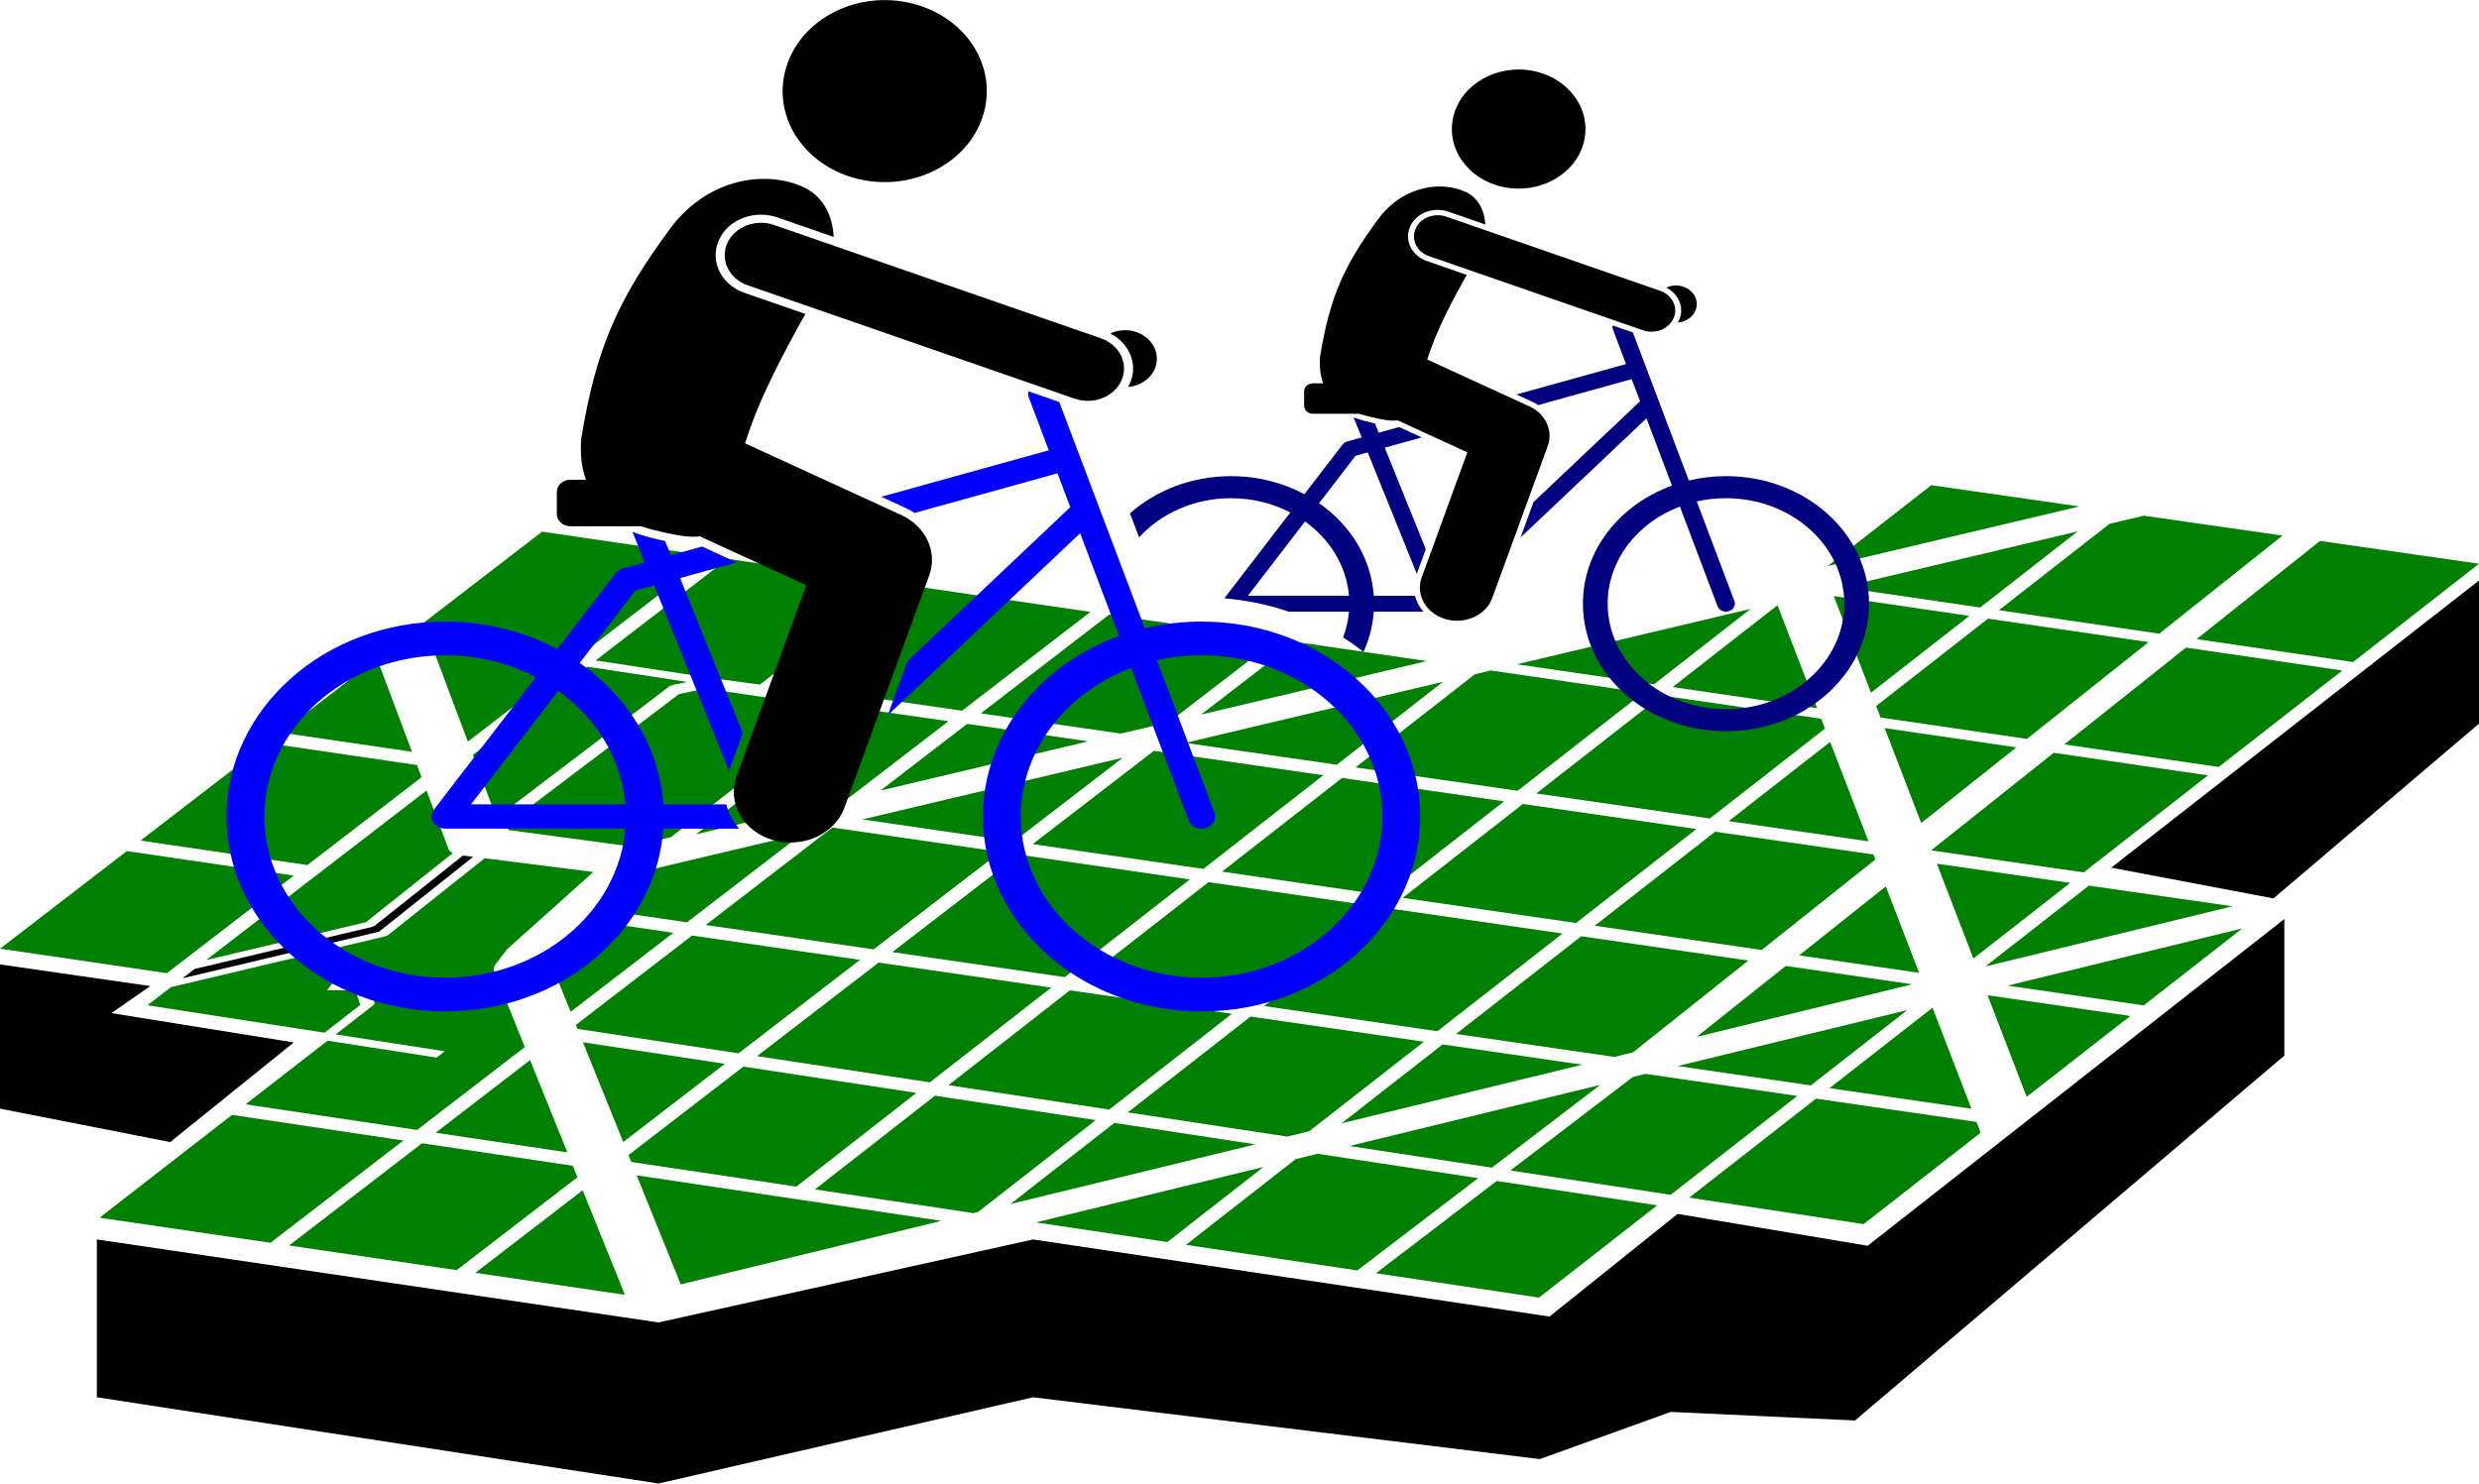 <?xml version="1.0" encoding="UTF-8" standalone="no"?>
<svg
   width="479.32pt"
   height="286.923pt"
   version="1.1"
   viewBox="0 0 479.32 286.923"
   id="svg406"
   xml:space="preserve"
   xmlns="http://www.w3.org/2000/svg"
   xmlns:svg="http://www.w3.org/2000/svg"><defs
     id="defs410" /><g
     id="g404"
     transform="translate(-16.339,-205.118)"><path
       d="m 366.46,415.04 18.652,-14.562 -44.406,10.824 z"
       id="path256"
       style="fill:#008000" /><path
       d="m 231.8,422.3 -20.086,15.684 47.355,-11.543 z"
       id="path258"
       style="fill:#008000" /><path
       d="m 260.63,430.82 -43.988,10.719 25.398,3.797 z"
       id="path260"
       style="fill:#008000" /><path
       d="m 129,435.33 -20.75,15.965 28.914,4.246 z"
       id="path262"
       style="fill:#008000" /><path
       d="m 205.47,439.51 22.73,-17.75 -31.086,-4.723 -23.207,18.125 30.625,4.574 z"
       id="path264"
       style="fill:#008000" /><path
       d="m 198.36,441.24 -58.918,-8.805 8.52,21.09 z"
       id="path266"
       style="fill:#008000" /><path
       d="m 302.14,432.98 -31.035,-4.711 -4.234,1.031 -21.227,16.578 33.141,4.949 z"
       id="path268"
       style="fill:#008000" /><path
       d="m 336.76,438.24 -31.027,-4.711 -23.348,17.84 31.527,4.711 z"
       id="path270"
       style="fill:#008000" /><path
       d="m 103.06,369.33 -4.25,-11.316 -42.605,32.785 30.887,-7.324 16.785,-13.359 c -0.418,-0.207 -0.699,-0.473 -0.816,-0.785"
       id="path272"
       style="fill:#008000" /><path
       d="m 88.949,384.04 c -0.211,0.168 -0.535,0.312 -0.898,0.398 l -34.082,8.082 -2.348,1.805 38.012,-9.012 18.184,-14.473 -1.969,-0.25 z"
       id="path274" /><path
       d="m 16.34,388.6 32.262,4.738 24.531,-18.875 -32.266,-4.738 z"
       id="path276"
       style="fill:#008000" /><path
       d="m 90.602,386.27 -41.207,9.77 -4.559,3.508 34.254,5.301 6.922,-5.375 -0.953,-2.82 h -5.508 l 0.977,-1.262 h 6.238 c 0.449,0 0.77,0.125 0.84,0.32 l 1.137,3.363 c 0.047,0.141 -0.039,0.309 -0.242,0.469 l -7.258,5.637 21.102,3.266 -1.602,1.215 -21.074,-3.262 -15.848,12.309 33.156,4.953 20.832,-16.031 -5.953,-14.734 c -0.16,-0.391 -0.055,-0.836 0.297,-1.293 l 2.117,-2.734 c 0.113,-0.145 0.246,-0.289 0.406,-0.43 l 16.383,-14.668 -21.016,-2.66 -18.539,14.754 c -0.215,0.176 -0.539,0.32 -0.902,0.406"
       id="path278"
       style="fill:#008000" /><path
       d="m 152.74,338.3 -5.086,1.039 -32.793,24.832 -0.516,0.668 0.305,0.816 23.758,3.184 7.644,-1.812 29.953,-23.191 0.133,-2.133 z"
       id="path280"
       style="fill:#008000" /><path
       d="m 107.76,351.12 4.57,12.168 33.332,-25.348 c 0.23,-0.176 0.586,-0.324 0.977,-0.402 l 2.578,-0.527 -19.293,-2.945 z"
       id="path282"
       style="fill:#008000" /><path
       d="m 131.51,332.85 22.188,3.387 9.547,1.289 25.566,-19.672 -31.77,-4.652 z"
       id="path284"
       style="fill:#008000" /><path
       d="m 106.8,348.55 19.539,-15.035 -26.715,-4.082 z"
       id="path286"
       style="fill:#008000" /><path
       d="m 205.98,343.09 27.086,3.906 9.285,-2.203 20.871,-16.059 -32.422,-4.746 z"
       id="path288"
       style="fill:#008000" /><path
       d="m 70.648,346.8 25.348,3.723 -6.766,-18.02 z"
       id="path290"
       style="fill:#008000" /><path
       d="m 169.1,338.32 7.918,1.07 3.559,0.527 0.523,-0.406 21.25,3.062 24.828,-19.105 -32.582,-4.769 z"
       id="path292"
       style="fill:#008000" /><path
       d="m 186.58,358.02 40.152,-9.52 -23.398,-3.375 z"
       id="path294"
       style="fill:#008000" /><path
       d="m 43.508,367.69 32.262,4.738 22.074,-16.984 -0.887,-2.356 -28.949,-4.254 z"
       id="path296"
       style="fill:#008000" /><path
       d="m 287.55,378.77 33.512,4.863 23.277,-18.176 -33.547,-4.84 z"
       id="path298"
       style="fill:#008000" /><path
       d="m 248.57,343.32 43.633,-10.344 -25.367,-3.715 z"
       id="path300"
       style="fill:#008000" /><path
       d="m 389.82,369.51 0.035,0.098 29.375,4.238 24.02,-18.762 -29.816,-4.363 z"
       id="path302"
       style="fill:#008000" /><path
       d="m 387.81,364.3 18.391,-14.637 -25.461,-3.723 z"
       id="path304"
       style="fill:#008000" /><path
       d="m 245.52,348.8 29.289,4.223 20.535,-16.039 z"
       id="path306"
       style="fill:#008000" /><path
       d="m 252.62,373.7 31.309,4.547 23.234,-18.145 -31.34,-4.519 z"
       id="path308"
       style="fill:#008000" /><path
       d="m 390,400.02 -19.918,15.555 27.441,3.984 z"
       id="path310"
       style="fill:#008000" /><path
       d="m 150.91,366.48 13.43,-3.184 -2.426,-0.352 c -1,-0.145 -1.223,-0.719 -0.5,-1.281 0.723,-0.562 2.117,-0.898 3.117,-0.754 l 6.129,0.891 9.711,-2.301 19.348,-14.891 -18.68,-2.691 -0.062,1.027 c -0.008,0.121 -0.098,0.25 -0.254,0.371 z"
       id="path312"
       style="fill:#008000" /><path
       d="m 212.39,367.86 21.043,-16.195 -50.352,11.938 z"
       id="path314"
       style="fill:#008000" /><path
       d="m 400.64,397.61 7.562,19.641 20.027,-15.637 z"
       id="path316"
       style="fill:#008000" /><path
       d="m 400.21,392.04 47.75,-11.641 -27.727,-3.996 z"
       id="path318"
       style="fill:#008000" /><path
       d="m 376.67,441.87 22.633,-17.676 -0.801,-2.082 -31.031,-4.504 -24.516,19.141 z"
       id="path320"
       style="fill:#008000" /><path
       d="m 397.9,390.5 18.719,-14.617 -25.781,-3.719 z"
       id="path322"
       style="fill:#008000" /><path
       d="m 430.83,399.57 19.062,-14.887 -45.383,11.062 z"
       id="path324"
       style="fill:#008000" /><path
       d="m 219.59,396.13 -33.359,-4.844 -23.512,18.094 33.41,5.07 z"
       id="path326"
       style="fill:#008000" /><path
       d="m 269.49,423.9 22.16,-17.305 -33.512,-4.867 -23.738,18.535 30.816,4.68 z"
       id="path328"
       style="fill:#008000" /><path
       d="m 126.04,428 -7.215,-17.848 -18.25,14.043 z"
       id="path330"
       style="fill:#008000" /><path
       d="m 156.49,410.87 -27.441,-4.168 7.793,19.289 z"
       id="path332"
       style="fill:#008000" /><path
       d="m 170.31,434.62 23.215,-18.129 -33.441,-5.078 -22.223,17.098 0.543,1.34 z"
       id="path334"
       style="fill:#008000" /><path
       d="m 254.52,401.2 -31.309,-4.543 -23.488,18.34 31.086,4.719 z"
       id="path336"
       style="fill:#008000" /><path
       d="m 239.46,350.33 -23.453,18.047 32.996,4.793 23.199,-18.117 z"
       id="path338"
       style="fill:#008000" /><path
       d="m 225.82,394.62 31.309,4.547 24.191,-18.891 -31.309,-4.543 z"
       id="path340"
       style="fill:#008000" /><path
       d="m 297.88,405.09 30.586,4.441 3.609,-0.883 22.316,-17.754 -32.32,-4.695 z"
       id="path342"
       style="fill:#008000" /><path
       d="m 260.75,399.7 33.512,4.863 24.191,-18.887 -33.516,-4.867 z"
       id="path344"
       style="fill:#008000" /><path
       d="m 325.73,414.95 -48.48,11.816 27.543,4.184 z"
       id="path346"
       style="fill:#008000" /><path
       d="m 295.27,407.12 -19.543,15.258 46.527,-11.34 z"
       id="path348"
       style="fill:#008000" /><path
       d="m 332.05,413.41 -23.668,18.09 30.98,4.703 24.484,-19.121 -29.355,-4.266 z"
       id="path350"
       style="fill:#008000" /><path
       d="m 132.96,381.14 16.219,2.356 22.266,-17.137 -29.891,7.086 z"
       id="path352"
       style="fill:#008000" /><path
       d="m 124.08,389.09 -1.414,1.82 4.004,9.902 19.867,-15.289 -15.898,-2.309 z"
       id="path354"
       style="fill:#008000" /><path
       d="m 127.69,403.34 0.312,0.773 31.129,4.727 23.484,-18.074 -32.461,-4.711 z"
       id="path356"
       style="fill:#008000" /><path
       d="m 152.79,384.02 32.461,4.711 24.492,-18.844 -32.461,-4.715 z"
       id="path358"
       style="fill:#008000" /><path
       d="m 127.98,432.81 -0.895,-2.223 -29.148,-4.356 -25.699,19.777 32.402,4.758 z"
       id="path360"
       style="fill:#008000" /><path
       d="m 246.39,375.21 -33.031,-4.797 -24.488,18.848 33.328,4.84 z"
       id="path362"
       style="fill:#008000" /><path
       d="m 94.332,425.7 -33.133,-4.953 -25.605,19.887 33.031,4.848 z"
       id="path364"
       style="fill:#008000" /><path
       d="m 389.75,298.96 -20.027,15.641 48.648,-11.535 z"
       id="path366"
       style="fill:#008000" /><path
       d="m 339.75,338 27.938,4.086 -7.668,-19.914 z"
       id="path368"
       style="fill:#008000" /><path
       d="M 399.21,322.61 418.062,307.891 372.476,318.7 Z"
       id="path370"
       style="fill:#008000" /><path
       d="m 424.22,306.43 -21.395,16.707 31.004,4.539 23.836,-18.969 -26.816,-3.848 z"
       id="path372"
       style="fill:#008000" /><path
       d="m 336.14,337.47 18.688,-14.59 -45.195,10.711 z"
       id="path374"
       style="fill:#008000" /><path
       d="m 441.05,328.73 30.266,4.43 24.34,-19.008 -30.742,-4.41 z"
       id="path376"
       style="fill:#008000" /><path
       d="m 98.184,325.62 0.855,2.269 28.883,4.414 25.504,-19.629 -32.281,-4.723 z"
       id="path378"
       style="fill:#008000" /><path
       d="m 415.48,349.09 29.855,4.367 23.898,-18.66 -30.23,-4.426 z"
       id="path380"
       style="fill:#008000" /><path
       d="m 379.09,341.67 0.855,2.219 28.301,4.141 23.523,-18.719 -31.039,-4.539 z"
       id="path382"
       style="fill:#008000" /><path
       d="m 313.39,358.58 33.551,4.84 22.262,-17.387 -0.73,-1.895 -30.812,-4.508 z"
       id="path384"
       style="fill:#008000" /><path
       d="m 301.51,335.52 -23.078,18.02 31.344,4.519 24.277,-18.957 -29.465,-4.309 z"
       id="path386"
       style="fill:#008000" /><path
       d="m 424.55,372.93 31.367,5.949 39.742,-33.801 v -27.691 z"
       id="path388"
       style="fill:#000000" /><path
       d="m 377.45,446.06 -36.742,-6.16 -24.766,19.848 -99.863,-14.91 -72.402,16.047 -108.61,-16.047 v 30.523 l 108.61,16.68 72.402,-16.68 97.996,11.957 25.293,-9.125 35.648,1.656 83.004,-70.57 v -26.41 z"
       id="path390" /><path
       d="m 16.34,419.54 32.906,6.465 23.898,-19.273 -35.266,-5.672 7.527,-5.223 -29.066,-4.195 z"
       id="path392" /><path
       d="m 324.68,384.16 32.277,4.688 21.996,-17.504 -0.363,-0.949 -30.629,-4.414 z"
       id="path394"
       style="fill:#008000" /><path
       d="m 350.57,363.94 27.039,3.898 -7.406,-19.227 z"
       id="path396"
       style="fill:#008000" /><path
       d="m 364.2,389.9 23.199,3.367 -6.434,-16.711 z"
       id="path398"
       style="fill:#008000" /><path
       d="m 344.41,405.64 41.648,-10.152 -24.434,-3.547 z"
       id="path400"
       style="fill:#008000" /><path
       d="m 378.1,339.09 19.02,-14.852 -26.219,-3.836 z"
       id="path402"
       style="fill:#008000" /><g
       id="g922"
       transform="matrix(0.993,0,0,0.965,-178.769,-321.559)"><path
         d="m 436.182,645.631 c 4.206,0 8.151,1.046 11.548,2.861 l -12.851,17.207 c 4.373,0.371 8.577,1.283 12.532,2.666 h 11.736 c -0.145,1.8 -0.539,3.535 -1.147,5.182 1.38,0.895 2.71,1.856 3.979,2.88 1.118,-2.514 1.811,-5.224 2.001,-8.06 h 9.668 c -0.809,-0.929 -1.372,-2.021 -1.65,-3.186 h -8.016 c -0.505,-7.531 -4.561,-14.174 -10.654,-18.548 l 7.101,-9.506 2.374,-0.677 9.549,24.32 1.75,-4.935 -7.984,-20.334 7.197,-2.055 -4.402,-2.079 -3.974,1.135 -0.73,-1.858 c -0.188,-0.041 -0.367,-0.078 -0.563,-0.124 -1.19,-0.277 -2.411,-0.621 -3.593,-1.07 l 1.57,3.998 -2.802,0.801 c -0.367,0.104 -0.698,0.328 -0.915,0.621 l -7.437,9.957 c -4.177,-2.295 -9.063,-3.617 -14.287,-3.617 -7.678,0 -14.628,2.851 -19.668,7.461 l 1.769,4.814 c 4.225,-4.787 10.678,-7.854 17.898,-7.854 z m 22.964,19.548 H 439.474 l 11.117,-14.885 c 4.83,3.564 8.066,8.878 8.556,14.885 z"
         id="path896"
         style="fill:#000080;stroke-width:0.648" /><path
         d="m 510.55,611.817 2.543,6.927 -21.343,6.097 3.064,1.446 c 0.42,0.197 0.809,0.427 1.177,0.677 l 18.21,-5.202 1.629,4.438 -20.746,20.203 -2.517,7.092 24.519,-23.874 4.949,13.48 c -10.166,3.809 -17.333,12.971 -17.333,23.67 0,14.118 12.471,25.565 27.855,25.565 15.384,0 27.858,-11.447 27.858,-25.565 0,-14.116 -12.474,-25.563 -27.858,-25.563 -2.504,0 -4.925,0.308 -7.234,0.876 l -10.895,-29.672 -3.937,-1.405 c -0.053,0.262 -0.04,0.539 0.058,0.81 z m 22.01,33.812 c 12.704,0 23.038,9.484 23.038,21.14 0,11.658 -10.337,21.142 -23.038,21.142 -12.701,0 -23.038,-9.484 -23.038,-21.142 0,-8.737 5.806,-16.251 14.059,-19.468 l 7.334,19.975 c 0.243,0.667 0.92,1.085 1.644,1.085 0.185,0 0.37,-0.027 0.555,-0.085 0.907,-0.279 1.396,-1.184 1.089,-2.016 v -0.003 l -7.334,-19.978 c 1.819,-0.422 3.725,-0.65 5.689,-0.65 z"
         id="path900"
         style="fill:#000080;stroke-width:0.648" /><path
         d="m 523.443,609.935 c -0.071,0.17 -0.164,0.325 -0.251,0.485 2.06,-0.182 3.678,-1.757 3.678,-3.695 0,-2.06 -1.819,-3.729 -4.066,-3.729 -0.672,0 -1.298,0.165 -1.856,0.429 2.427,1.286 3.545,4.042 2.496,6.509 z"
         id="path902"
         style="stroke-width:0.648" /><path
         d="m 495.139,560.022 c 6.996,1.497 11.347,7.912 9.718,14.332 -1.629,6.42 -8.621,10.414 -15.617,8.919 -6.998,-1.497 -11.347,-7.912 -9.718,-14.332 1.629,-6.42 8.621,-10.414 15.617,-8.919"
         id="path904"
         style="stroke-width:0.648" /><path
         d="m 516.377,611.972 c 0.55,0.197 1.118,0.291 1.674,0.291 1.853,0 3.601,-1.029 4.312,-2.708 0.925,-2.186 -0.254,-4.644 -2.633,-5.495 l -41.629,-14.858 c -2.382,-0.849 -5.06,0.233 -5.988,2.419 -0.925,2.184 0.254,4.644 2.633,5.495 z"
         id="path906"
         style="stroke-width:0.648" /><path
         d="m 461.142,628.705 c 0.925,0.315 1.869,0.568 2.789,0.781 1.901,0.442 3.426,0.723 4.682,0.539 l 13.586,6.417 -8.889,25.053 c -1.235,3.484 0.841,7.228 4.637,8.363 0.743,0.221 1.496,0.328 2.237,0.328 3.046,0 5.88,-1.778 6.874,-4.581 l 10.792,-30.422 c 1.102,-3.103 -0.402,-6.458 -3.564,-7.951 l -19.897,-9.397 c 1.845,-6.053 5.018,-12.017 7.688,-16.966 l -7.746,-2.766 c -2.969,-1.063 -4.447,-4.144 -3.292,-6.869 0.87,-2.057 2.988,-3.385 5.391,-3.385 0.716,0 1.422,0.121 2.097,0.362 l 7.157,2.555 c -0.119,-2.766 -1.311,-5.248 -3.709,-6.458 -4.455,-2.254 -12.058,-1.56 -17.045,5.263 -6.797,9.421 -9.563,15.955 -11.41,27.7 -0.159,2.14 0.087,3.892 0.613,5.34 h -1.985 c -0.957,0 -1.734,0.713 -1.734,1.592 v 2.919 c 0,0.878 0.777,1.592 1.734,1.592 h 6.216 l 2.779,-0.004 z"
         id="path908"
         style="stroke-width:0.648" /><path
         d="m 325.644,711.86 h 14.773 c -1.237,-1.419 -2.102,-3.089 -2.525,-4.869 h -12.249 c -0.772,-11.507 -6.972,-21.661 -16.281,-28.346 l 10.85,-14.526 3.63,-1.036 14.593,37.167 2.676,-7.541 -12.201,-31.072 11.001,-3.144 -6.726,-3.176 -6.075,1.737 -1.116,-2.839 c -0.288,-0.063 -0.56,-0.121 -0.862,-0.189 -1.816,-0.42 -3.683,-0.937 -5.489,-1.623 l 2.395,6.1 -4.28,1.225 c -0.566,0.158 -1.065,0.5 -1.401,0.949 l -11.363,15.212 c -6.385,-3.508 -13.851,-5.529 -21.833,-5.529 -23.511,-0.003 -42.57,17.491 -42.57,39.065 0,21.576 19.059,39.069 42.57,39.069 22.618,-0.003 41.108,-16.192 42.481,-36.633 z m -20.46,-27.618 c 7.384,5.449 12.325,13.568 13.076,22.748 h -30.065 z m -57.225,25.182 c 0,-17.814 15.791,-32.308 35.205,-32.308 6.43,0 12.455,1.596 17.647,4.372 l -19.837,26.56 c -0.553,0.742 -0.613,1.715 -0.156,2.509 0.457,0.796 1.364,1.3 2.348,1.3 h 35.094 c -1.362,16.683 -16.577,29.877 -35.094,29.877 -19.416,0 -35.208,-14.494 -35.208,-32.31 z"
         id="path910"
         style="fill:#0000ff;stroke-width:0.648" /><path
         d="m 414.368,673.251 c -15.535,5.823 -26.488,19.822 -26.488,36.172 0,21.576 19.059,39.069 42.565,39.069 23.511,0 42.573,-17.491 42.573,-39.069 0,-21.574 -19.062,-39.067 -42.573,-39.067 -3.826,0 -7.53,0.471 -11.054,1.337 l -16.651,-45.341 -6.015,-2.147 c -0.085,0.4 -0.066,0.825 0.087,1.235 l 3.886,10.586 -32.616,9.319 4.685,2.213 c 0.64,0.301 1.235,0.65 1.795,1.031 l 27.831,-7.951 2.49,6.784 -31.705,30.874 -3.844,10.838 37.468,-36.485 z m 16.077,3.865 c 19.414,0 35.21,14.492 35.21,32.308 0,17.816 -15.797,32.312 -35.21,32.312 -19.411,0 -35.205,-14.494 -35.205,-32.312 0,-13.349 8.87,-24.832 21.483,-29.75 l 11.209,30.527 c 0.373,1.017 1.404,1.66 2.512,1.66 0.283,0 0.566,-0.044 0.846,-0.129 1.388,-0.427 2.136,-1.81 1.666,-3.081 v -0.003 l -11.209,-30.531 c 2.784,-0.65 5.697,-1 8.698,-1 z"
         id="path912"
         style="fill:#0000ff;stroke-width:0.648" /><path
         d="m 416.513,622.569 c -0.111,0.264 -0.243,0.519 -0.381,0.769 3.151,-0.277 5.618,-2.713 5.618,-5.677 0,-3.147 -2.784,-5.702 -6.216,-5.702 -1.034,0 -2.004,0.235 -2.861,0.643 3.722,1.963 5.444,6.187 3.839,9.967 z"
         id="path914"
         style="stroke-width:0.648" /><path
         d="m 373.258,546.276 c 10.692,2.286 17.341,12.09 14.85,21.902 -2.49,9.809 -13.174,15.911 -23.866,13.626 -10.692,-2.283 -17.341,-12.09 -14.85,-21.899 2.49,-9.812 13.174,-15.914 23.866,-13.628"
         id="path916"
         style="stroke-width:0.648" /><path
         d="m 405.718,625.674 c 0.843,0.301 1.711,0.442 2.562,0.442 2.832,0 5.504,-1.567 6.591,-4.134 1.414,-3.341 -0.386,-7.099 -4.024,-8.399 l -63.62,-22.707 c -3.64,-1.298 -7.736,0.357 -9.153,3.698 -1.414,3.338 0.386,7.099 4.027,8.397 z"
         id="path918"
         style="stroke-width:0.648" /><path
         d="m 321.299,651.252 c 1.42,0.485 2.863,0.869 4.27,1.194 2.903,0.672 5.237,1.101 7.154,0.822 l 20.765,9.807 -13.586,38.286 c -1.885,5.326 1.285,11.044 7.088,12.781 1.134,0.337 2.287,0.5 3.418,0.5 4.656,0 8.983,-2.72 10.506,-7.002 l 16.492,-46.492 c 1.684,-4.743 -0.616,-9.87 -5.446,-12.153 l -30.407,-14.361 c 2.816,-9.244 7.67,-18.366 11.746,-25.929 L 341.461,604.482 c -4.539,-1.623 -6.795,-6.335 -5.031,-10.498 1.33,-3.142 4.566,-5.175 8.238,-5.175 1.095,0 2.173,0.187 3.202,0.553 l 10.937,3.904 c -0.18,-4.226 -2.004,-8.019 -5.671,-9.873 -6.805,-3.445 -18.422,-2.387 -26.044,8.04 -10.388,14.397 -14.612,24.381 -17.441,42.333 -0.241,3.268 0.13,5.947 0.936,8.16 h -3.03 c -1.462,0 -2.652,1.092 -2.652,2.436 v 4.459 c 0,1.342 1.187,2.431 2.652,2.431 z"
         id="path920"
         style="stroke-width:0.648" /></g></g></svg>
